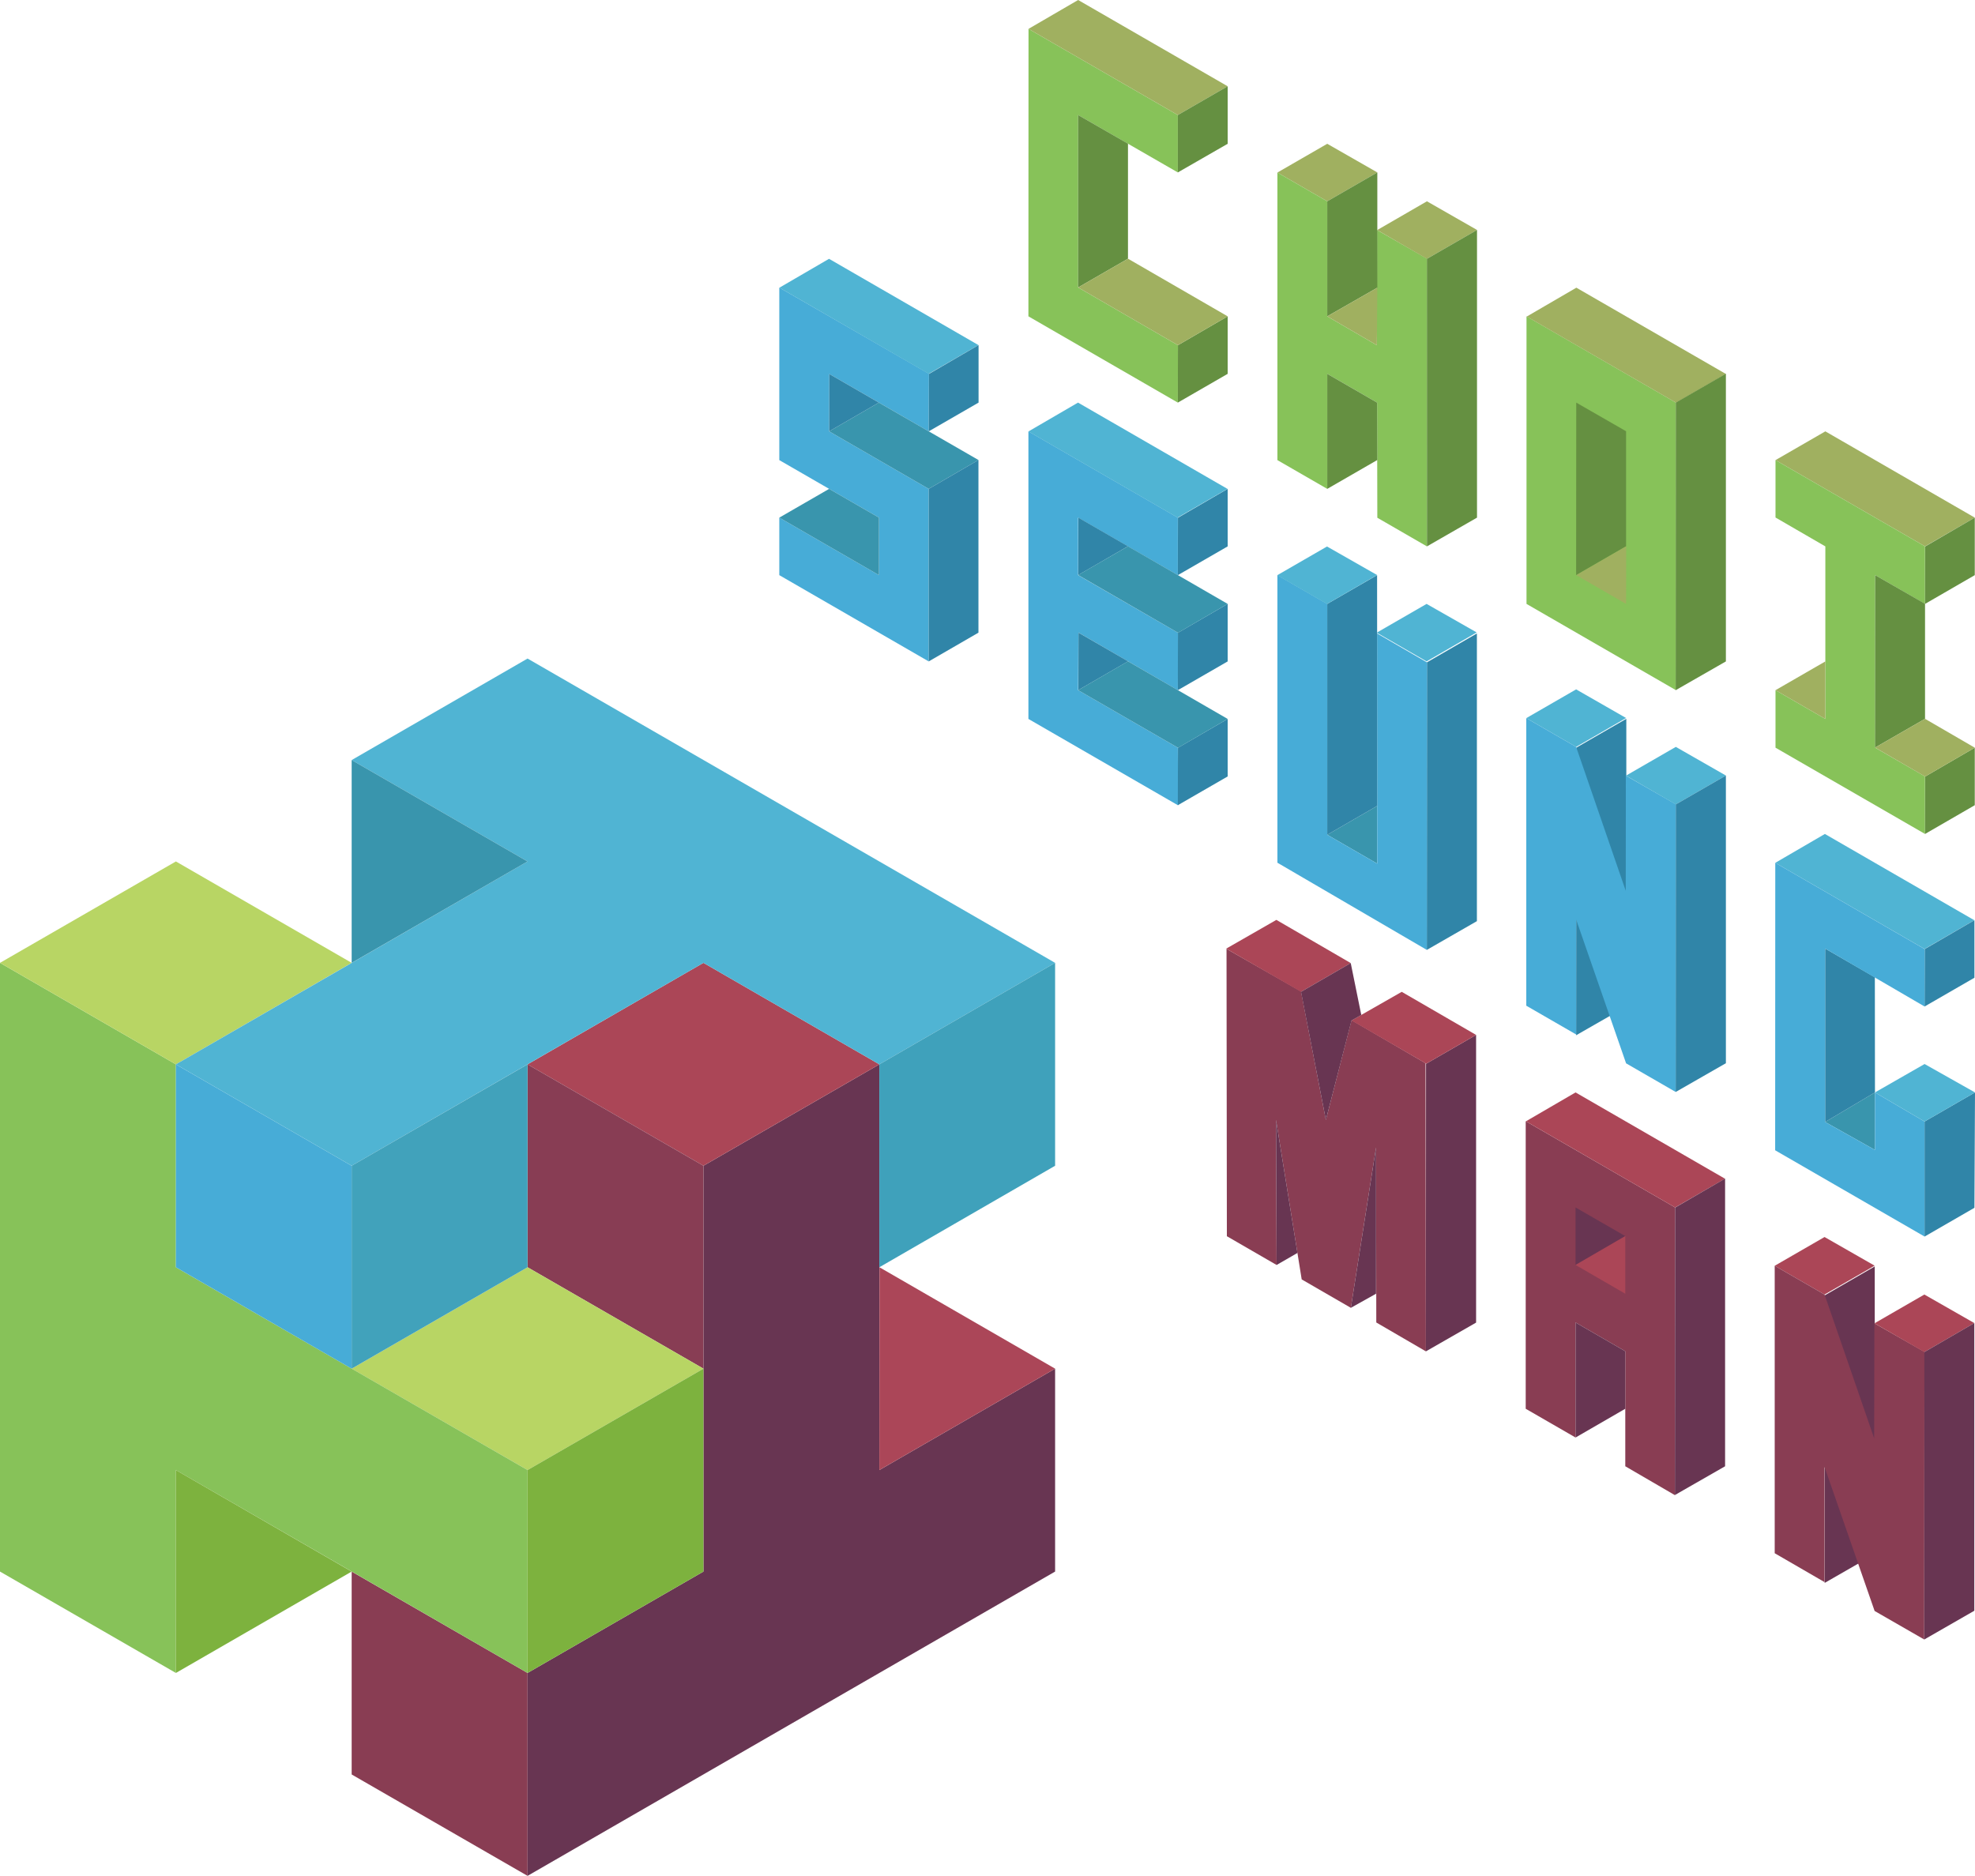 <svg xmlns="http://www.w3.org/2000/svg" viewBox="0 0 172.36 163.73"><defs><style>.cls-1{fill:#893d53;}.cls-2{fill:#2fab6f;stroke:#e61f19;stroke-miterlimit:10;stroke-width:0.89px;}.cls-3{fill:#683552;}.cls-4{fill:#ab4657;}.cls-5{fill:#883d54;}.cls-6{fill:#ab4658;}.cls-7{fill:#b8d564;}.cls-8{fill:#87c259;}.cls-9{fill:#7db23e;}.cls-10{fill:#47acd7;}.cls-11{fill:#50b4d3;}.cls-12{fill:#3fa1bb;}.cls-13{fill:#3995ad;}.cls-14{fill:#41a2bb;}.cls-15{fill:#a0b060;}.cls-16{fill:#659041;}.cls-17{fill:#3085a8;}.cls-18{fill:#dc4112;}</style></defs><title>자산 5</title><g id="레이어_2" data-name="레이어 2"><g id="레이어_1-2" data-name="레이어 1"><polygon class="cls-1" points="30.69 137.17 46.04 146.02 46.04 163.73 30.69 154.88 30.69 137.17"/><path class="cls-2" d="M61.39,119.46"/><path class="cls-2" d="M34.26,103.81"/><polygon class="cls-3" points="46.04 146.02 46.04 163.73 92.08 137.17 92.08 119.46 76.74 128.31 76.74 92.9 61.39 101.75 61.39 137.17 46.04 146.02"/><polygon class="cls-4" points="46.04 92.9 61.39 84.04 76.74 92.9 61.39 101.75 46.04 92.9"/><polygon class="cls-5" points="46.04 110.61 46.04 92.9 61.39 101.75 61.39 119.46 46.04 110.61"/><polygon class="cls-6" points="76.75 110.61 76.74 128.31 92.08 119.46 76.75 110.61"/><polygon class="cls-7" points="30.69 119.46 46.04 110.61 61.39 119.46 46.04 128.31 30.69 119.46"/><polygon class="cls-8" points="15.35 92.9 15.35 110.61 46.04 128.31 46.04 146.02 15.35 128.31 15.35 146.02 0 137.17 0 84.04 15.35 92.9"/><polygon class="cls-9" points="61.39 119.46 61.39 137.17 46.04 146.02 46.04 128.31 61.39 119.46"/><polygon class="cls-9" points="15.35 146.02 30.69 137.17 15.35 128.31 15.35 146.02"/><polygon class="cls-7" points="15.35 75.19 0 84.04 15.35 92.9 30.69 84.04 15.35 75.19"/><polygon class="cls-10" points="30.69 101.75 15.35 92.9 15.35 110.61 30.69 119.46 30.69 101.75"/><polygon class="cls-11" points="61.39 84.04 30.69 101.75 15.35 92.9 46.04 75.19 30.69 66.34 46.04 57.48 92.08 84.04 76.74 92.9 61.39 84.04"/><polygon class="cls-12" points="76.74 110.61 92.08 101.75 92.08 84.04 76.74 92.9 76.74 110.61"/><polygon class="cls-13" points="30.69 66.34 30.69 84.04 46.04 75.19 30.69 66.34"/><polygon class="cls-14" points="46.04 92.9 30.69 101.75 30.69 119.46 46.04 110.61 46.04 92.9"/><polygon class="cls-8" points="89.76 2.52 102.79 10.04 102.79 15.05 94.09 10.04 94.09 25.09 102.8 30.13 102.79 35.14 89.75 27.61 89.76 2.52"/><polygon class="cls-15" points="89.76 2.52 94.09 0 107.14 7.53 102.79 10.04 89.76 2.52"/><polygon class="cls-16" points="98.44 12.54 94.09 10.04 94.09 25.09 98.44 22.58 98.44 12.54"/><polygon class="cls-16" points="107.14 27.61 102.8 30.13 102.79 35.14 107.14 32.63 107.14 27.61"/><polygon class="cls-16" points="107.14 7.53 102.79 10.04 102.79 15.05 107.14 12.55 107.14 7.53"/><polygon class="cls-15" points="98.44 22.58 94.09 25.09 102.8 30.13 107.14 27.61 98.44 22.58"/><polygon class="cls-15" points="111.48 15.06 115.83 12.55 120.2 15.05 115.83 17.57 111.48 15.06"/><polygon class="cls-8" points="111.48 40.16 111.48 15.06 115.83 17.57 115.83 27.61 120.16 30.13 120.18 20.08 124.55 22.58 124.53 47.69 120.2 45.19 120.18 35.14 115.83 32.63 115.83 42.67 111.48 40.16"/><polygon class="cls-16" points="120.2 15.05 120.2 25.11 115.83 27.61 115.83 17.57 120.2 15.05"/><polygon class="cls-15" points="120.16 30.13 115.83 27.61 120.2 25.11 120.16 30.13"/><polygon class="cls-15" points="120.19 20.08 124.53 17.57 128.9 20.07 124.53 22.59 120.19 20.08"/><polygon class="cls-16" points="115.83 32.63 115.83 42.67 120.2 40.15 120.18 35.14 115.83 32.63"/><polygon class="cls-16" points="124.53 47.69 128.9 45.18 128.9 20.07 124.53 22.59 124.53 47.69"/><polygon class="cls-8" points="133.22 27.61 133.22 52.71 146.26 60.24 146.26 35.14 133.22 27.61"/><polygon class="cls-15" points="133.24 27.63 137.57 25.11 150.62 32.64 146.27 35.15 133.24 27.63"/><polygon class="cls-16" points="146.24 60.24 150.62 57.73 150.62 32.62 146.25 35.14 146.24 60.24"/><polygon class="cls-16" points="141.91 37.64 137.56 35.14 137.55 50.2 141.91 47.68 141.91 37.64"/><polygon class="cls-15" points="141.92 47.68 137.56 50.2 141.91 52.71 141.92 47.68"/><polygon class="cls-15" points="154.95 40.16 159.3 37.65 172.34 45.18 168 47.69 154.95 40.16"/><polygon class="cls-8" points="154.95 40.16 168 47.69 168 52.71 163.65 50.2 163.65 65.26 168 67.77 168 72.79 154.95 65.26 154.95 60.24 159.3 62.75 159.3 47.69 154.95 45.17 154.95 40.16"/><polygon class="cls-16" points="168 52.7 163.65 50.2 163.64 65.25 168 62.74 168 52.7"/><polygon class="cls-16" points="172.34 65.26 168.01 67.78 168 72.79 172.34 70.28 172.34 65.26"/><polygon class="cls-16" points="172.34 45.18 168.01 47.7 168 52.71 172.34 50.2 172.34 45.18"/><polygon class="cls-15" points="168 62.74 163.64 65.25 168.01 67.78 172.34 65.26 168 62.74"/><polygon class="cls-15" points="154.95 60.24 159.3 62.75 159.3 57.73 154.95 60.24"/><polygon class="cls-10" points="68.01 25.1 81.07 32.62 81.05 37.65 72.37 32.64 72.36 37.65 81.05 42.67 81.05 57.73 68.01 50.2 68.01 45.18 76.71 50.2 76.71 45.18 68.01 40.16 68.01 25.1"/><polygon class="cls-11" points="68.02 25.11 72.35 22.59 85.39 30.12 81.05 32.63 68.02 25.11"/><polygon class="cls-17" points="85.4 30.12 81.07 32.64 81.05 37.65 85.4 35.14 85.4 30.12"/><polygon class="cls-13" points="81.05 42.67 85.39 40.15 76.7 35.14 72.36 37.65 81.05 42.67"/><polygon class="cls-17" points="72.37 32.64 72.36 37.65 76.7 35.14 72.37 32.64"/><polygon class="cls-17" points="85.39 40.15 81.05 42.67 81.05 57.73 85.39 55.22 85.39 40.15"/><polygon class="cls-13" points="68.01 45.18 72.36 42.67 76.71 45.18 76.71 50.2 68.01 45.18"/><polygon class="cls-10" points="89.75 37.65 102.79 45.18 102.79 50.2 94.09 45.18 94.09 50.2 102.81 55.23 102.79 60.24 94.11 55.21 94.09 60.24 102.79 65.26 102.81 70.29 89.75 62.75 89.75 37.65"/><polygon class="cls-17" points="107.14 42.67 102.8 45.19 102.79 50.2 107.14 47.69 107.14 42.67"/><polygon class="cls-17" points="107.14 52.71 102.8 55.23 102.79 60.24 107.14 57.73 107.14 52.71"/><polygon class="cls-17" points="107.14 62.75 102.8 65.27 102.79 70.28 107.14 67.77 107.14 62.75"/><polygon class="cls-17" points="94.11 45.18 94.1 50.19 98.44 47.68 94.11 45.18"/><polygon class="cls-17" points="94.12 55.22 94.11 60.23 98.45 57.72 94.12 55.22"/><polygon class="cls-11" points="89.75 37.66 94.08 35.14 107.12 42.67 102.77 45.18 89.75 37.66"/><polygon class="cls-13" points="98.44 47.68 94.09 50.19 102.81 55.23 107.14 52.71 98.44 47.68"/><polygon class="cls-13" points="98.44 57.72 94.09 60.24 102.81 65.27 107.14 62.75 98.44 57.72"/><polygon class="cls-17" points="124.52 82.91 128.89 80.4 128.89 55.29 124.53 57.81 124.52 82.91"/><polygon class="cls-13" points="120.19 70.34 115.83 72.86 120.19 75.38 120.19 70.34"/><polygon class="cls-10" points="111.48 50.2 115.83 52.71 115.83 72.86 120.19 75.38 120.18 55.29 124.53 57.81 124.52 82.91 111.48 75.3 111.48 50.2"/><polygon class="cls-17" points="120.18 50.2 115.83 52.71 115.83 72.86 120.19 70.34 120.18 50.2"/><polygon class="cls-11" points="111.46 50.21 115.81 47.7 120.18 50.19 115.81 52.72 111.46 50.21"/><polygon class="cls-11" points="120.15 55.22 124.5 52.71 128.87 55.2 124.5 57.73 120.15 55.22"/><polygon class="cls-17" points="137.55 90.36 141.93 87.85 141.93 62.74 137.56 65.26 137.55 90.36"/><polygon class="cls-11" points="133.2 62.68 137.55 60.17 141.91 62.67 137.55 65.19 133.2 62.68"/><polyline class="cls-10" points="141.88 77.75 141.89 67.7 146.26 70.2 146.24 95.31 141.91 92.81 137.55 80.25 137.55 80.25 137.55 90.29 133.2 87.78 133.2 62.68 137.55 65.19 141.88 77.75"/><polygon class="cls-11" points="141.9 67.7 146.25 65.19 150.62 67.69 146.25 70.21 141.9 67.7"/><polygon class="cls-17" points="146.24 95.31 150.62 92.8 150.62 67.69 146.25 70.21 146.24 95.31"/><path class="cls-18" d="M137.55,75.23"/><polygon class="cls-11" points="154.93 75.31 159.26 72.79 172.3 80.32 167.96 82.83 154.93 75.31"/><polygon class="cls-17" points="172.31 80.32 167.97 82.84 167.96 87.85 172.31 85.34 172.31 80.32"/><polygon class="cls-13" points="159.28 97.93 163.63 95.35 163.63 100.37 159.28 97.93"/><polygon class="cls-17" points="159.28 82.79 159.28 97.93 163.63 95.35 163.62 85.3 159.28 82.79"/><polygon class="cls-10" points="154.93 75.31 154.92 100.4 167.96 107.93 167.96 97.89 163.63 95.35 163.63 100.37 159.28 97.93 159.28 82.79 167.96 87.85 167.97 82.84 154.93 75.31"/><polygon class="cls-17" points="172.36 95.35 172.31 105.42 167.96 107.93 167.96 97.89 172.36 95.35"/><polygon class="cls-11" points="167.96 92.87 163.63 95.35 167.96 97.89 172.36 95.35 167.96 92.87"/><polygon class="cls-3" points="159.24 138.16 163.61 135.65 163.61 110.54 159.25 113.06 159.24 138.16"/><polygon class="cls-4" points="154.88 110.48 159.23 107.97 163.6 110.47 159.23 112.99 154.88 110.48"/><polyline class="cls-1" points="163.56 125.54 163.58 115.5 167.95 117.99 167.93 143.1 163.6 140.61 159.23 128.04 159.23 128.04 159.23 138.09 154.88 135.57 154.88 110.48 159.23 112.99 163.56 125.54"/><polygon class="cls-4" points="163.59 115.5 167.94 112.99 172.3 115.48 167.94 118.01 163.59 115.5"/><polygon class="cls-3" points="167.93 143.1 172.3 140.59 172.3 115.48 167.94 118.01 167.93 143.1"/><path class="cls-18" d="M159.23,123"/><polygon class="cls-1" points="133.15 97.86 146.19 105.39 146.17 130.5 141.84 127.98 141.84 117.94 137.5 115.43 137.5 125.47 133.15 122.96 133.15 97.86"/><polygon class="cls-3" points="137.5 105.39 137.5 110.41 141.84 107.89 137.5 105.39"/><polygon class="cls-4" points="141.84 112.92 137.5 110.41 141.84 107.89 141.84 112.92"/><polygon class="cls-4" points="133.17 97.87 137.5 95.35 150.54 102.88 146.19 105.39 133.17 97.87"/><polygon class="cls-3" points="146.17 130.49 150.55 127.98 150.55 102.87 146.19 105.4 146.17 130.49"/><polygon class="cls-3" points="137.5 125.47 141.84 122.96 141.84 117.94 137.5 115.43 137.5 125.47"/><polygon class="cls-1" points="107.04 82.82 113.54 86.53 115.71 97.75 117.95 89.04 124.41 92.8 124.44 117.95 120.11 115.43 120.09 100.15 117.89 114.15 113.6 111.67 111.36 97.75 111.41 110.41 107.07 107.9 107.04 82.82"/><polygon class="cls-3" points="124.44 117.95 128.82 115.44 128.82 90.33 124.45 92.85 124.44 117.95"/><polygon class="cls-4" points="117.95 89.07 122.33 86.57 128.82 90.33 124.47 92.84 117.95 89.07"/><polygon class="cls-4" points="107.01 82.8 111.39 80.29 117.88 84.06 113.54 86.57 107.01 82.8"/><polygon class="cls-3" points="111.41 110.41 113.23 109.36 111.36 97.75 111.41 110.41"/><polygon class="cls-3" points="117.89 114.15 120.09 100.15 120.09 112.92 117.89 114.15"/><polygon class="cls-3" points="117.88 84.06 118.8 88.59 117.95 89.07 115.71 97.75 113.54 86.57 117.88 84.06"/></g></g></svg>